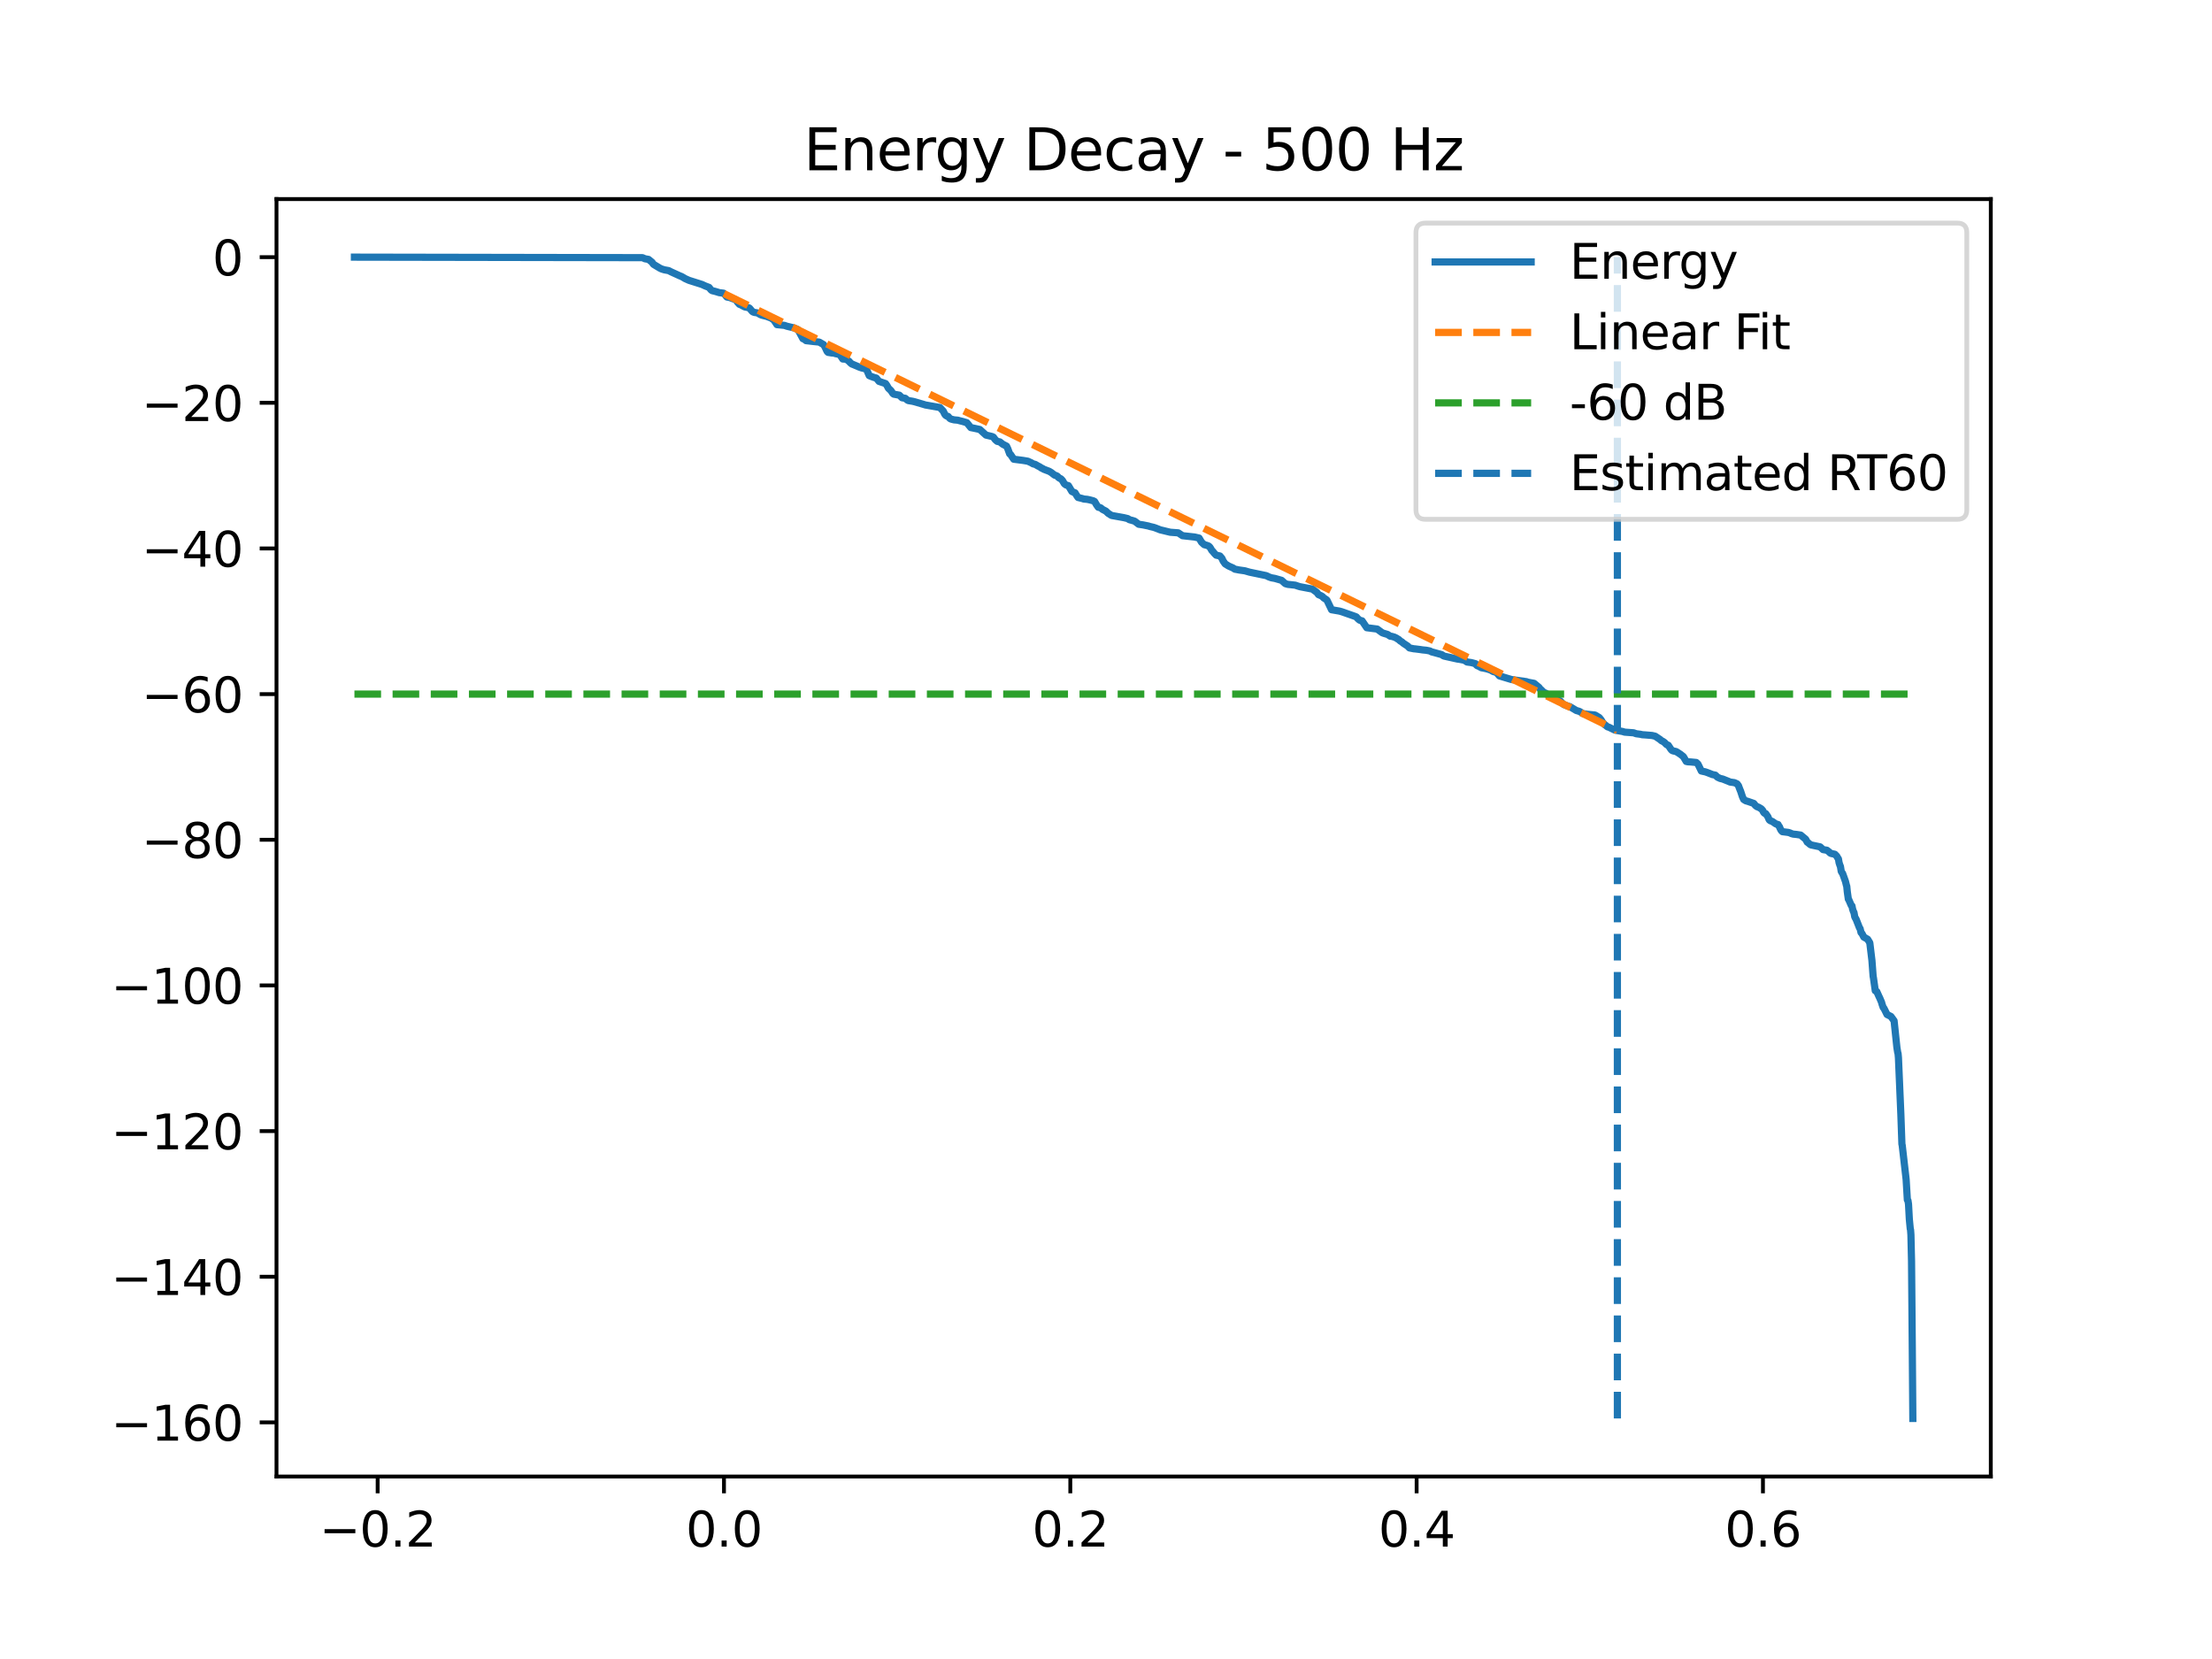 <?xml version="1.0" encoding="utf-8" standalone="no"?>
<!DOCTYPE svg PUBLIC "-//W3C//DTD SVG 1.1//EN"
  "http://www.w3.org/Graphics/SVG/1.1/DTD/svg11.dtd">
<svg xmlns:xlink="http://www.w3.org/1999/xlink" width="460.8pt" height="345.6pt" viewBox="0 0 460.8 345.6" xmlns="http://www.w3.org/2000/svg" version="1.1">
 <defs>
  <style type="text/css">*{stroke-linejoin: round; stroke-linecap: butt}</style>
 </defs>
 <g id="figure_1">
  <g id="patch_1">
   <path d="M 0 345.6 
L 460.8 345.6 
L 460.8 0 
L 0 0 
z
" style="fill: #ffffff"/>
  </g>
  <g id="axes_1">
   <g id="patch_2">
    <path d="M 57.6 307.584 
L 414.72 307.584 
L 414.72 41.472 
L 57.6 41.472 
z
" style="fill: #ffffff"/>
   </g>
   <g id="matplotlib.axis_1">
    <g id="xtick_1">
     <g id="line2d_1">
      <defs>
       <path id="mb2b4c641c8" d="M 0 0 
L 0 3.5 
" style="stroke: #000000; stroke-width: 0.8"/>
      </defs>
      <g>
       <use xlink:href="#mb2b4c641c8" x="78.672" y="307.584" style="stroke: #000000; stroke-width: 0.8"/>
      </g>
     </g>
     <g id="text_1">
      <!-- −0.2 -->
      <g transform="translate(66.531 322.182) scale(0.1 -0.1)">
       <defs>
        <path id="DejaVuSans-2212" d="M 678 2272 
L 4684 2272 
L 4684 1741 
L 678 1741 
L 678 2272 
z
" transform="scale(0.016)"/>
        <path id="DejaVuSans-30" d="M 2034 4250 
Q 1547 4250 1301 3770 
Q 1056 3291 1056 2328 
Q 1056 1369 1301 889 
Q 1547 409 2034 409 
Q 2525 409 2770 889 
Q 3016 1369 3016 2328 
Q 3016 3291 2770 3770 
Q 2525 4250 2034 4250 
z
M 2034 4750 
Q 2819 4750 3233 4129 
Q 3647 3509 3647 2328 
Q 3647 1150 3233 529 
Q 2819 -91 2034 -91 
Q 1250 -91 836 529 
Q 422 1150 422 2328 
Q 422 3509 836 4129 
Q 1250 4750 2034 4750 
z
" transform="scale(0.016)"/>
        <path id="DejaVuSans-2e" d="M 684 794 
L 1344 794 
L 1344 0 
L 684 0 
L 684 794 
z
" transform="scale(0.016)"/>
        <path id="DejaVuSans-32" d="M 1228 531 
L 3431 531 
L 3431 0 
L 469 0 
L 469 531 
Q 828 903 1448 1529 
Q 2069 2156 2228 2338 
Q 2531 2678 2651 2914 
Q 2772 3150 2772 3378 
Q 2772 3750 2511 3984 
Q 2250 4219 1831 4219 
Q 1534 4219 1204 4116 
Q 875 4013 500 3803 
L 500 4441 
Q 881 4594 1212 4672 
Q 1544 4750 1819 4750 
Q 2544 4750 2975 4387 
Q 3406 4025 3406 3419 
Q 3406 3131 3298 2873 
Q 3191 2616 2906 2266 
Q 2828 2175 2409 1742 
Q 1991 1309 1228 531 
z
" transform="scale(0.016)"/>
       </defs>
       <use xlink:href="#DejaVuSans-2212"/>
       <use xlink:href="#DejaVuSans-30" transform="translate(83.789 0)"/>
       <use xlink:href="#DejaVuSans-2e" transform="translate(147.412 0)"/>
       <use xlink:href="#DejaVuSans-32" transform="translate(179.199 0)"/>
      </g>
     </g>
    </g>
    <g id="xtick_2">
     <g id="line2d_2">
      <g>
       <use xlink:href="#mb2b4c641c8" x="150.818" y="307.584" style="stroke: #000000; stroke-width: 0.8"/>
      </g>
     </g>
     <g id="text_2">
      <!-- 0.0 -->
      <g transform="translate(142.866 322.182) scale(0.1 -0.1)">
       <use xlink:href="#DejaVuSans-30"/>
       <use xlink:href="#DejaVuSans-2e" transform="translate(63.623 0)"/>
       <use xlink:href="#DejaVuSans-30" transform="translate(95.41 0)"/>
      </g>
     </g>
    </g>
    <g id="xtick_3">
     <g id="line2d_3">
      <g>
       <use xlink:href="#mb2b4c641c8" x="222.963" y="307.584" style="stroke: #000000; stroke-width: 0.8"/>
      </g>
     </g>
     <g id="text_3">
      <!-- 0.2 -->
      <g transform="translate(215.012 322.182) scale(0.1 -0.1)">
       <use xlink:href="#DejaVuSans-30"/>
       <use xlink:href="#DejaVuSans-2e" transform="translate(63.623 0)"/>
       <use xlink:href="#DejaVuSans-32" transform="translate(95.41 0)"/>
      </g>
     </g>
    </g>
    <g id="xtick_4">
     <g id="line2d_4">
      <g>
       <use xlink:href="#mb2b4c641c8" x="295.109" y="307.584" style="stroke: #000000; stroke-width: 0.8"/>
      </g>
     </g>
     <g id="text_4">
      <!-- 0.4 -->
      <g transform="translate(287.157 322.182) scale(0.1 -0.1)">
       <defs>
        <path id="DejaVuSans-34" d="M 2419 4116 
L 825 1625 
L 2419 1625 
L 2419 4116 
z
M 2253 4666 
L 3047 4666 
L 3047 1625 
L 3713 1625 
L 3713 1100 
L 3047 1100 
L 3047 0 
L 2419 0 
L 2419 1100 
L 313 1100 
L 313 1709 
L 2253 4666 
z
" transform="scale(0.016)"/>
       </defs>
       <use xlink:href="#DejaVuSans-30"/>
       <use xlink:href="#DejaVuSans-2e" transform="translate(63.623 0)"/>
       <use xlink:href="#DejaVuSans-34" transform="translate(95.41 0)"/>
      </g>
     </g>
    </g>
    <g id="xtick_5">
     <g id="line2d_5">
      <g>
       <use xlink:href="#mb2b4c641c8" x="367.254" y="307.584" style="stroke: #000000; stroke-width: 0.8"/>
      </g>
     </g>
     <g id="text_5">
      <!-- 0.6 -->
      <g transform="translate(359.303 322.182) scale(0.1 -0.1)">
       <defs>
        <path id="DejaVuSans-36" d="M 2113 2584 
Q 1688 2584 1439 2293 
Q 1191 2003 1191 1497 
Q 1191 994 1439 701 
Q 1688 409 2113 409 
Q 2538 409 2786 701 
Q 3034 994 3034 1497 
Q 3034 2003 2786 2293 
Q 2538 2584 2113 2584 
z
M 3366 4563 
L 3366 3988 
Q 3128 4100 2886 4159 
Q 2644 4219 2406 4219 
Q 1781 4219 1451 3797 
Q 1122 3375 1075 2522 
Q 1259 2794 1537 2939 
Q 1816 3084 2150 3084 
Q 2853 3084 3261 2657 
Q 3669 2231 3669 1497 
Q 3669 778 3244 343 
Q 2819 -91 2113 -91 
Q 1303 -91 875 529 
Q 447 1150 447 2328 
Q 447 3434 972 4092 
Q 1497 4750 2381 4750 
Q 2619 4750 2861 4703 
Q 3103 4656 3366 4563 
z
" transform="scale(0.016)"/>
       </defs>
       <use xlink:href="#DejaVuSans-30"/>
       <use xlink:href="#DejaVuSans-2e" transform="translate(63.623 0)"/>
       <use xlink:href="#DejaVuSans-36" transform="translate(95.41 0)"/>
      </g>
     </g>
    </g>
   </g>
   <g id="matplotlib.axis_2">
    <g id="ytick_1">
     <g id="line2d_6">
      <defs>
       <path id="m38c38ece91" d="M 0 0 
L -3.5 0 
" style="stroke: #000000; stroke-width: 0.8"/>
      </defs>
      <g>
       <use xlink:href="#m38c38ece91" x="57.6" y="296.31" style="stroke: #000000; stroke-width: 0.8"/>
      </g>
     </g>
     <g id="text_6">
      <!-- −160 -->
      <g transform="translate(23.133 300.109) scale(0.1 -0.1)">
       <defs>
        <path id="DejaVuSans-31" d="M 794 531 
L 1825 531 
L 1825 4091 
L 703 3866 
L 703 4441 
L 1819 4666 
L 2450 4666 
L 2450 531 
L 3481 531 
L 3481 0 
L 794 0 
L 794 531 
z
" transform="scale(0.016)"/>
       </defs>
       <use xlink:href="#DejaVuSans-2212"/>
       <use xlink:href="#DejaVuSans-31" transform="translate(83.789 0)"/>
       <use xlink:href="#DejaVuSans-36" transform="translate(147.412 0)"/>
       <use xlink:href="#DejaVuSans-30" transform="translate(211.035 0)"/>
      </g>
     </g>
    </g>
    <g id="ytick_2">
     <g id="line2d_7">
      <g>
       <use xlink:href="#m38c38ece91" x="57.6" y="265.967" style="stroke: #000000; stroke-width: 0.8"/>
      </g>
     </g>
     <g id="text_7">
      <!-- −140 -->
      <g transform="translate(23.133 269.766) scale(0.1 -0.1)">
       <use xlink:href="#DejaVuSans-2212"/>
       <use xlink:href="#DejaVuSans-31" transform="translate(83.789 0)"/>
       <use xlink:href="#DejaVuSans-34" transform="translate(147.412 0)"/>
       <use xlink:href="#DejaVuSans-30" transform="translate(211.035 0)"/>
      </g>
     </g>
    </g>
    <g id="ytick_3">
     <g id="line2d_8">
      <g>
       <use xlink:href="#m38c38ece91" x="57.6" y="235.624" style="stroke: #000000; stroke-width: 0.8"/>
      </g>
     </g>
     <g id="text_8">
      <!-- −120 -->
      <g transform="translate(23.133 239.423) scale(0.1 -0.1)">
       <use xlink:href="#DejaVuSans-2212"/>
       <use xlink:href="#DejaVuSans-31" transform="translate(83.789 0)"/>
       <use xlink:href="#DejaVuSans-32" transform="translate(147.412 0)"/>
       <use xlink:href="#DejaVuSans-30" transform="translate(211.035 0)"/>
      </g>
     </g>
    </g>
    <g id="ytick_4">
     <g id="line2d_9">
      <g>
       <use xlink:href="#m38c38ece91" x="57.6" y="205.281" style="stroke: #000000; stroke-width: 0.8"/>
      </g>
     </g>
     <g id="text_9">
      <!-- −100 -->
      <g transform="translate(23.133 209.081) scale(0.1 -0.1)">
       <use xlink:href="#DejaVuSans-2212"/>
       <use xlink:href="#DejaVuSans-31" transform="translate(83.789 0)"/>
       <use xlink:href="#DejaVuSans-30" transform="translate(147.412 0)"/>
       <use xlink:href="#DejaVuSans-30" transform="translate(211.035 0)"/>
      </g>
     </g>
    </g>
    <g id="ytick_5">
     <g id="line2d_10">
      <g>
       <use xlink:href="#m38c38ece91" x="57.6" y="174.939" style="stroke: #000000; stroke-width: 0.8"/>
      </g>
     </g>
     <g id="text_10">
      <!-- −80 -->
      <g transform="translate(29.495 178.738) scale(0.1 -0.1)">
       <defs>
        <path id="DejaVuSans-38" d="M 2034 2216 
Q 1584 2216 1326 1975 
Q 1069 1734 1069 1313 
Q 1069 891 1326 650 
Q 1584 409 2034 409 
Q 2484 409 2743 651 
Q 3003 894 3003 1313 
Q 3003 1734 2745 1975 
Q 2488 2216 2034 2216 
z
M 1403 2484 
Q 997 2584 770 2862 
Q 544 3141 544 3541 
Q 544 4100 942 4425 
Q 1341 4750 2034 4750 
Q 2731 4750 3128 4425 
Q 3525 4100 3525 3541 
Q 3525 3141 3298 2862 
Q 3072 2584 2669 2484 
Q 3125 2378 3379 2068 
Q 3634 1759 3634 1313 
Q 3634 634 3220 271 
Q 2806 -91 2034 -91 
Q 1263 -91 848 271 
Q 434 634 434 1313 
Q 434 1759 690 2068 
Q 947 2378 1403 2484 
z
M 1172 3481 
Q 1172 3119 1398 2916 
Q 1625 2713 2034 2713 
Q 2441 2713 2670 2916 
Q 2900 3119 2900 3481 
Q 2900 3844 2670 4047 
Q 2441 4250 2034 4250 
Q 1625 4250 1398 4047 
Q 1172 3844 1172 3481 
z
" transform="scale(0.016)"/>
       </defs>
       <use xlink:href="#DejaVuSans-2212"/>
       <use xlink:href="#DejaVuSans-38" transform="translate(83.789 0)"/>
       <use xlink:href="#DejaVuSans-30" transform="translate(147.412 0)"/>
      </g>
     </g>
    </g>
    <g id="ytick_6">
     <g id="line2d_11">
      <g>
       <use xlink:href="#m38c38ece91" x="57.6" y="144.596" style="stroke: #000000; stroke-width: 0.8"/>
      </g>
     </g>
     <g id="text_11">
      <!-- −60 -->
      <g transform="translate(29.495 148.395) scale(0.1 -0.1)">
       <use xlink:href="#DejaVuSans-2212"/>
       <use xlink:href="#DejaVuSans-36" transform="translate(83.789 0)"/>
       <use xlink:href="#DejaVuSans-30" transform="translate(147.412 0)"/>
      </g>
     </g>
    </g>
    <g id="ytick_7">
     <g id="line2d_12">
      <g>
       <use xlink:href="#m38c38ece91" x="57.6" y="114.253" style="stroke: #000000; stroke-width: 0.8"/>
      </g>
     </g>
     <g id="text_12">
      <!-- −40 -->
      <g transform="translate(29.495 118.053) scale(0.1 -0.1)">
       <use xlink:href="#DejaVuSans-2212"/>
       <use xlink:href="#DejaVuSans-34" transform="translate(83.789 0)"/>
       <use xlink:href="#DejaVuSans-30" transform="translate(147.412 0)"/>
      </g>
     </g>
    </g>
    <g id="ytick_8">
     <g id="line2d_13">
      <g>
       <use xlink:href="#m38c38ece91" x="57.6" y="83.911" style="stroke: #000000; stroke-width: 0.8"/>
      </g>
     </g>
     <g id="text_13">
      <!-- −20 -->
      <g transform="translate(29.495 87.71) scale(0.1 -0.1)">
       <use xlink:href="#DejaVuSans-2212"/>
       <use xlink:href="#DejaVuSans-32" transform="translate(83.789 0)"/>
       <use xlink:href="#DejaVuSans-30" transform="translate(147.412 0)"/>
      </g>
     </g>
    </g>
    <g id="ytick_9">
     <g id="line2d_14">
      <g>
       <use xlink:href="#m38c38ece91" x="57.6" y="53.568" style="stroke: #000000; stroke-width: 0.8"/>
      </g>
     </g>
     <g id="text_14">
      <!-- 0 -->
      <g transform="translate(44.237 57.367) scale(0.1 -0.1)">
       <use xlink:href="#DejaVuSans-30"/>
      </g>
     </g>
    </g>
   </g>
   <g id="line2d_15">
    <path d="M 73.833 53.568 
L 133.841 53.676 
L 134.352 53.905 
L 135.096 54.037 
L 135.833 54.632 
L 136.118 55.048 
L 137.426 55.838 
L 137.704 55.978 
L 137.952 56.073 
L 138.425 56.215 
L 139.297 56.372 
L 139.748 56.609 
L 140.267 56.846 
L 141.657 57.48 
L 141.958 57.594 
L 142.461 57.877 
L 142.672 58.015 
L 143.528 58.401 
L 146.241 59.259 
L 146.94 59.58 
L 147.707 59.873 
L 147.985 60.222 
L 148.12 60.381 
L 148.345 60.551 
L 148.917 60.683 
L 149.495 60.856 
L 149.818 60.962 
L 150.728 61.076 
L 150.886 61.274 
L 151.088 61.395 
L 151.209 61.624 
L 151.419 61.87 
L 152.005 61.981 
L 153.32 62.469 
L 153.629 62.941 
L 154.034 63.392 
L 154.275 63.475 
L 154.951 63.839 
L 155.162 63.938 
L 155.966 64.104 
L 156.146 64.208 
L 156.717 64.879 
L 156.89 64.991 
L 157.131 65.077 
L 157.807 65.188 
L 158.326 65.498 
L 158.566 65.605 
L 158.859 65.695 
L 159.708 65.907 
L 160.287 66.129 
L 160.61 66.238 
L 161.226 66.672 
L 161.858 67.626 
L 163.406 67.781 
L 163.939 67.963 
L 164.961 68.206 
L 165.442 68.33 
L 166.104 68.598 
L 166.254 68.7 
L 167.261 70.559 
L 167.487 70.622 
L 167.644 70.744 
L 167.915 70.963 
L 169.568 71.152 
L 170.665 71.264 
L 171.575 71.795 
L 171.808 72.184 
L 171.898 72.345 
L 172.191 72.977 
L 172.319 73.233 
L 172.507 73.407 
L 173.273 73.528 
L 173.724 73.558 
L 174.077 73.676 
L 174.566 73.767 
L 174.987 73.933 
L 175.558 74.784 
L 176.197 74.83 
L 176.452 74.939 
L 176.753 75.197 
L 176.941 75.314 
L 177.068 75.516 
L 177.256 75.658 
L 177.422 75.813 
L 177.745 75.938 
L 178.609 76.301 
L 178.902 76.436 
L 179.503 76.65 
L 179.887 76.736 
L 180.368 76.864 
L 180.54 77.008 
L 181.074 78.25 
L 181.623 78.473 
L 182.096 78.639 
L 182.547 78.758 
L 183.118 79.452 
L 184.478 79.904 
L 184.704 80.218 
L 184.794 80.358 
L 185.087 80.898 
L 185.237 81.02 
L 185.606 81.378 
L 185.711 81.532 
L 185.989 81.957 
L 186.192 82.112 
L 186.477 82.164 
L 187.349 82.321 
L 187.913 82.86 
L 188.582 82.974 
L 188.972 83.305 
L 189.198 83.443 
L 190.122 83.595 
L 190.581 83.709 
L 192.535 84.282 
L 192.768 84.362 
L 195.796 84.89 
L 196.495 85.634 
L 196.788 86.24 
L 196.916 86.428 
L 197.134 86.621 
L 197.525 86.766 
L 197.803 87.095 
L 197.991 87.248 
L 198.254 87.335 
L 198.742 87.461 
L 199.531 87.535 
L 199.952 87.654 
L 200.553 87.801 
L 201.41 88.056 
L 201.711 88.424 
L 202.237 89.074 
L 202.507 89.127 
L 203.048 89.237 
L 203.507 89.337 
L 204.108 89.465 
L 205.393 90.633 
L 206.648 90.932 
L 206.934 91.06 
L 207.061 91.226 
L 207.339 91.596 
L 207.482 91.722 
L 207.745 91.943 
L 208.279 92.055 
L 208.903 92.543 
L 209.684 92.939 
L 209.97 93.549 
L 210.067 93.834 
L 210.33 94.545 
L 210.496 94.649 
L 211.18 95.663 
L 213.126 95.912 
L 214.118 96.079 
L 214.877 96.426 
L 215.208 96.63 
L 215.651 96.737 
L 216.252 97.084 
L 216.478 97.189 
L 216.756 97.358 
L 216.944 97.509 
L 217.184 97.584 
L 217.372 97.723 
L 217.613 97.821 
L 218.544 98.171 
L 218.74 98.285 
L 218.995 98.436 
L 219.687 98.975 
L 220.07 99.096 
L 220.333 99.26 
L 220.483 99.448 
L 220.716 99.616 
L 220.994 99.738 
L 221.333 100.102 
L 221.445 100.293 
L 221.716 100.753 
L 221.859 100.875 
L 222.107 101.048 
L 222.573 101.173 
L 223.287 102.376 
L 223.482 102.472 
L 223.963 102.668 
L 224.061 102.866 
L 224.264 103.157 
L 224.361 103.333 
L 224.579 103.634 
L 225.504 103.863 
L 225.759 103.956 
L 226.496 104.023 
L 227.052 104.142 
L 227.758 104.332 
L 228.029 104.474 
L 228.141 104.666 
L 228.427 105.157 
L 228.532 105.302 
L 228.788 105.665 
L 229.284 105.788 
L 229.689 106.122 
L 230.381 106.481 
L 230.854 106.935 
L 231.553 107.376 
L 234.123 107.838 
L 234.958 108.04 
L 235.228 108.241 
L 236.363 108.569 
L 237.212 109.21 
L 238.136 109.35 
L 238.52 109.429 
L 239.256 109.58 
L 239.504 109.665 
L 240.316 109.854 
L 240.654 109.967 
L 241.368 110.243 
L 241.706 110.379 
L 241.992 110.443 
L 243.788 110.878 
L 245.449 111 
L 246.343 111.595 
L 248.853 111.871 
L 249.792 112.086 
L 250.304 112.959 
L 250.476 113.105 
L 250.612 113.242 
L 250.875 113.469 
L 251.326 113.581 
L 251.799 113.754 
L 252.047 114.002 
L 252.152 114.16 
L 252.46 114.69 
L 252.603 114.811 
L 252.964 115.252 
L 253.099 115.4 
L 253.355 115.649 
L 254.129 115.82 
L 254.55 116.31 
L 254.813 116.888 
L 254.918 117.026 
L 255.226 117.469 
L 255.414 117.58 
L 255.684 117.749 
L 255.865 117.865 
L 256.105 117.986 
L 256.842 118.308 
L 257.263 118.581 
L 257.571 118.626 
L 258.127 118.739 
L 259.329 118.91 
L 260.299 119.19 
L 263.741 119.908 
L 264.026 120.023 
L 264.244 120.147 
L 264.515 120.248 
L 264.875 120.369 
L 265.589 120.496 
L 265.973 120.608 
L 266.98 120.897 
L 267.731 121.569 
L 268.054 121.676 
L 268.362 121.748 
L 268.798 121.787 
L 269.82 121.902 
L 270.354 122.085 
L 270.782 122.216 
L 271.211 122.301 
L 273.42 122.722 
L 273.683 122.94 
L 273.856 123.063 
L 274.194 123.312 
L 274.337 123.423 
L 274.675 123.874 
L 275.201 124.097 
L 275.502 124.286 
L 275.735 124.539 
L 275.908 124.655 
L 276.291 124.906 
L 276.426 125.018 
L 277.388 127.019 
L 279.019 127.298 
L 279.485 127.427 
L 282.311 128.416 
L 282.566 128.529 
L 282.701 128.702 
L 282.934 128.937 
L 283.07 129.06 
L 283.303 129.228 
L 283.746 129.331 
L 284.723 130.766 
L 286.887 131.042 
L 287.909 131.791 
L 288.172 131.898 
L 288.428 131.978 
L 289.067 132.17 
L 289.608 132.531 
L 289.923 132.564 
L 290.472 132.724 
L 290.938 132.945 
L 291.156 133.11 
L 291.396 133.223 
L 291.539 133.383 
L 291.787 133.589 
L 291.998 133.692 
L 292.336 133.993 
L 293.275 134.609 
L 293.395 134.757 
L 293.621 134.975 
L 294.523 135.153 
L 294.928 135.191 
L 295.845 135.309 
L 296.326 135.383 
L 297.13 135.463 
L 297.859 135.605 
L 298.25 135.808 
L 298.498 135.863 
L 300.257 136.349 
L 300.467 136.437 
L 300.64 136.591 
L 300.865 136.682 
L 303.608 137.292 
L 303.984 137.338 
L 305.044 137.54 
L 305.608 137.907 
L 306.449 138.019 
L 306.787 138.104 
L 307.404 138.274 
L 307.546 138.529 
L 307.734 138.672 
L 308.035 138.794 
L 308.606 139.108 
L 308.929 139.158 
L 309.583 139.295 
L 309.846 139.36 
L 310.515 139.578 
L 311.033 139.877 
L 311.755 140.092 
L 312.356 140.802 
L 314.874 141.559 
L 317.985 142.002 
L 318.278 142.11 
L 319.578 142.356 
L 320.585 143.185 
L 320.886 143.574 
L 321.044 143.685 
L 321.382 144.035 
L 321.555 144.183 
L 321.81 144.325 
L 322.081 144.436 
L 322.787 145.122 
L 323.193 145.365 
L 324.035 145.702 
L 324.328 145.835 
L 325.004 146.012 
L 325.613 146.651 
L 325.808 146.783 
L 326.116 146.898 
L 326.409 147.014 
L 326.68 147.101 
L 327.063 147.221 
L 328.356 148 
L 328.957 148.182 
L 329.205 148.3 
L 329.709 148.627 
L 329.957 148.689 
L 330.648 148.796 
L 332.256 148.948 
L 333.143 149.474 
L 333.429 149.824 
L 333.541 149.964 
L 333.88 150.525 
L 334.022 150.67 
L 334.345 151.009 
L 334.533 151.119 
L 334.834 151.394 
L 335.187 151.504 
L 336.412 152.098 
L 338.028 152.384 
L 338.441 152.517 
L 338.809 152.546 
L 340.305 152.656 
L 340.854 152.85 
L 341.718 152.961 
L 342.124 153.057 
L 342.672 153.09 
L 344.16 153.215 
L 344.807 153.366 
L 345.836 154.055 
L 346.114 154.309 
L 346.37 154.418 
L 346.783 154.699 
L 346.933 154.872 
L 347.204 155.135 
L 347.527 155.246 
L 348.053 156.044 
L 348.233 156.259 
L 348.399 156.376 
L 348.617 156.44 
L 349.173 156.564 
L 349.601 156.827 
L 349.834 156.985 
L 350.052 157.123 
L 350.21 157.248 
L 350.526 157.499 
L 350.668 157.602 
L 351.277 158.621 
L 351.63 158.697 
L 352.179 158.725 
L 353.359 158.838 
L 353.72 159.18 
L 354.418 160.611 
L 354.914 160.725 
L 355.208 160.78 
L 355.636 160.928 
L 356.748 161.361 
L 357.327 161.471 
L 357.8 161.915 
L 358.048 162.026 
L 358.341 162.162 
L 358.875 162.288 
L 360.198 162.815 
L 360.4 162.913 
L 361.31 163.039 
L 361.873 163.295 
L 362.167 163.694 
L 362.264 163.976 
L 362.512 164.616 
L 362.587 164.777 
L 362.986 165.984 
L 363.241 166.538 
L 363.407 166.647 
L 363.685 166.82 
L 364.12 166.942 
L 365.345 167.368 
L 365.616 167.71 
L 365.759 167.856 
L 366.007 168.041 
L 366.36 168.168 
L 366.826 168.443 
L 366.961 168.549 
L 367.232 168.864 
L 367.36 169.167 
L 367.555 169.395 
L 367.84 169.5 
L 368.291 170.151 
L 368.539 170.746 
L 368.667 170.887 
L 368.863 170.997 
L 369.201 171.123 
L 369.96 171.645 
L 370.403 171.762 
L 370.508 171.992 
L 370.704 172.244 
L 370.794 172.495 
L 371.004 172.912 
L 371.11 173.057 
L 371.312 173.253 
L 372.552 173.411 
L 372.951 173.538 
L 373.161 173.647 
L 373.567 173.763 
L 374.243 173.832 
L 375.108 173.961 
L 376.16 174.832 
L 376.475 175.429 
L 376.648 175.543 
L 377.009 175.854 
L 377.212 175.998 
L 377.46 176.052 
L 379.166 176.414 
L 379.775 176.987 
L 380.579 177.12 
L 381.097 177.52 
L 381.232 177.675 
L 381.435 177.785 
L 382.24 177.959 
L 382.63 178.355 
L 382.878 178.797 
L 382.976 178.92 
L 383.119 179.741 
L 383.314 180.326 
L 383.389 180.448 
L 383.562 181.523 
L 383.728 181.805 
L 383.84 181.931 
L 384.441 183.607 
L 384.652 184.462 
L 384.712 184.605 
L 384.825 185.762 
L 385.043 187.303 
L 385.125 187.401 
L 385.651 188.609 
L 385.794 188.71 
L 385.929 189.38 
L 386.132 189.973 
L 386.215 190.079 
L 386.373 190.964 
L 386.546 191.319 
L 386.636 191.433 
L 387.387 193.347 
L 387.493 193.454 
L 387.688 194.271 
L 387.853 194.435 
L 387.951 194.598 
L 388.267 195.211 
L 388.477 195.323 
L 388.845 195.54 
L 389.063 195.661 
L 389.514 196.406 
L 389.958 200.074 
L 390.206 203.368 
L 390.273 203.72 
L 390.656 206.393 
L 390.965 206.56 
L 391.453 207.642 
L 391.588 207.913 
L 391.964 208.803 
L 392.077 209.222 
L 392.31 209.893 
L 392.438 209.999 
L 393.106 211.341 
L 393.347 211.457 
L 393.926 211.753 
L 394.572 212.651 
L 395.158 218.2 
L 395.338 219.317 
L 395.399 219.433 
L 395.481 220.361 
L 395.985 232.155 
L 396.203 238.33 
L 396.263 238.579 
L 397.082 245.694 
L 397.337 249.967 
L 397.465 250.09 
L 397.578 250.846 
L 397.751 253.994 
L 397.946 256.022 
L 397.999 256.131 
L 398.081 257.231 
L 398.209 262.707 
L 398.36 280.256 
L 398.48 295.488 
L 398.48 295.488 
" clip-path="url(#p69f5894a72)" style="fill: none; stroke: #1f77b4; stroke-width: 1.5; stroke-linecap: square"/>
   </g>
   <g id="line2d_16">
    <path d="M 150.818 61.163 
L 336.931 152.182 
" clip-path="url(#p69f5894a72)" style="fill: none; stroke-dasharray: 5.55,2.4; stroke-dashoffset: 0; stroke: #ff7f0e; stroke-width: 1.5"/>
   </g>
   <g id="line2d_17">
    <path d="M 73.833 144.596 
L 398.487 144.596 
L 398.487 144.596 
" clip-path="url(#p69f5894a72)" style="fill: none; stroke-dasharray: 5.55,2.4; stroke-dashoffset: 0; stroke: #2ca02c; stroke-width: 1.5"/>
   </g>
   <g id="LineCollection_1">
    <path d="M 336.931 295.488 
L 336.931 53.568 
" clip-path="url(#p69f5894a72)" style="fill: none; stroke-dasharray: 5.55,2.4; stroke-dashoffset: 0; stroke: #1f77b4; stroke-width: 1.5"/>
   </g>
   <g id="patch_3">
    <path d="M 57.6 307.584 
L 57.6 41.472 
" style="fill: none; stroke: #000000; stroke-width: 0.8; stroke-linejoin: miter; stroke-linecap: square"/>
   </g>
   <g id="patch_4">
    <path d="M 414.72 307.584 
L 414.72 41.472 
" style="fill: none; stroke: #000000; stroke-width: 0.8; stroke-linejoin: miter; stroke-linecap: square"/>
   </g>
   <g id="patch_5">
    <path d="M 57.6 307.584 
L 414.72 307.584 
" style="fill: none; stroke: #000000; stroke-width: 0.8; stroke-linejoin: miter; stroke-linecap: square"/>
   </g>
   <g id="patch_6">
    <path d="M 57.6 41.472 
L 414.72 41.472 
" style="fill: none; stroke: #000000; stroke-width: 0.8; stroke-linejoin: miter; stroke-linecap: square"/>
   </g>
   <g id="text_15">
    <!-- Energy Decay - 500 Hz -->
    <g transform="translate(167.407 35.472) scale(0.12 -0.12)">
     <defs>
      <path id="DejaVuSans-45" d="M 628 4666 
L 3578 4666 
L 3578 4134 
L 1259 4134 
L 1259 2753 
L 3481 2753 
L 3481 2222 
L 1259 2222 
L 1259 531 
L 3634 531 
L 3634 0 
L 628 0 
L 628 4666 
z
" transform="scale(0.016)"/>
      <path id="DejaVuSans-6e" d="M 3513 2113 
L 3513 0 
L 2938 0 
L 2938 2094 
Q 2938 2591 2744 2837 
Q 2550 3084 2163 3084 
Q 1697 3084 1428 2787 
Q 1159 2491 1159 1978 
L 1159 0 
L 581 0 
L 581 3500 
L 1159 3500 
L 1159 2956 
Q 1366 3272 1645 3428 
Q 1925 3584 2291 3584 
Q 2894 3584 3203 3211 
Q 3513 2838 3513 2113 
z
" transform="scale(0.016)"/>
      <path id="DejaVuSans-65" d="M 3597 1894 
L 3597 1613 
L 953 1613 
Q 991 1019 1311 708 
Q 1631 397 2203 397 
Q 2534 397 2845 478 
Q 3156 559 3463 722 
L 3463 178 
Q 3153 47 2828 -22 
Q 2503 -91 2169 -91 
Q 1331 -91 842 396 
Q 353 884 353 1716 
Q 353 2575 817 3079 
Q 1281 3584 2069 3584 
Q 2775 3584 3186 3129 
Q 3597 2675 3597 1894 
z
M 3022 2063 
Q 3016 2534 2758 2815 
Q 2500 3097 2075 3097 
Q 1594 3097 1305 2825 
Q 1016 2553 972 2059 
L 3022 2063 
z
" transform="scale(0.016)"/>
      <path id="DejaVuSans-72" d="M 2631 2963 
Q 2534 3019 2420 3045 
Q 2306 3072 2169 3072 
Q 1681 3072 1420 2755 
Q 1159 2438 1159 1844 
L 1159 0 
L 581 0 
L 581 3500 
L 1159 3500 
L 1159 2956 
Q 1341 3275 1631 3429 
Q 1922 3584 2338 3584 
Q 2397 3584 2469 3576 
Q 2541 3569 2628 3553 
L 2631 2963 
z
" transform="scale(0.016)"/>
      <path id="DejaVuSans-67" d="M 2906 1791 
Q 2906 2416 2648 2759 
Q 2391 3103 1925 3103 
Q 1463 3103 1205 2759 
Q 947 2416 947 1791 
Q 947 1169 1205 825 
Q 1463 481 1925 481 
Q 2391 481 2648 825 
Q 2906 1169 2906 1791 
z
M 3481 434 
Q 3481 -459 3084 -895 
Q 2688 -1331 1869 -1331 
Q 1566 -1331 1297 -1286 
Q 1028 -1241 775 -1147 
L 775 -588 
Q 1028 -725 1275 -790 
Q 1522 -856 1778 -856 
Q 2344 -856 2625 -561 
Q 2906 -266 2906 331 
L 2906 616 
Q 2728 306 2450 153 
Q 2172 0 1784 0 
Q 1141 0 747 490 
Q 353 981 353 1791 
Q 353 2603 747 3093 
Q 1141 3584 1784 3584 
Q 2172 3584 2450 3431 
Q 2728 3278 2906 2969 
L 2906 3500 
L 3481 3500 
L 3481 434 
z
" transform="scale(0.016)"/>
      <path id="DejaVuSans-79" d="M 2059 -325 
Q 1816 -950 1584 -1140 
Q 1353 -1331 966 -1331 
L 506 -1331 
L 506 -850 
L 844 -850 
Q 1081 -850 1212 -737 
Q 1344 -625 1503 -206 
L 1606 56 
L 191 3500 
L 800 3500 
L 1894 763 
L 2988 3500 
L 3597 3500 
L 2059 -325 
z
" transform="scale(0.016)"/>
      <path id="DejaVuSans-20" transform="scale(0.016)"/>
      <path id="DejaVuSans-44" d="M 1259 4147 
L 1259 519 
L 2022 519 
Q 2988 519 3436 956 
Q 3884 1394 3884 2338 
Q 3884 3275 3436 3711 
Q 2988 4147 2022 4147 
L 1259 4147 
z
M 628 4666 
L 1925 4666 
Q 3281 4666 3915 4102 
Q 4550 3538 4550 2338 
Q 4550 1131 3912 565 
Q 3275 0 1925 0 
L 628 0 
L 628 4666 
z
" transform="scale(0.016)"/>
      <path id="DejaVuSans-63" d="M 3122 3366 
L 3122 2828 
Q 2878 2963 2633 3030 
Q 2388 3097 2138 3097 
Q 1578 3097 1268 2742 
Q 959 2388 959 1747 
Q 959 1106 1268 751 
Q 1578 397 2138 397 
Q 2388 397 2633 464 
Q 2878 531 3122 666 
L 3122 134 
Q 2881 22 2623 -34 
Q 2366 -91 2075 -91 
Q 1284 -91 818 406 
Q 353 903 353 1747 
Q 353 2603 823 3093 
Q 1294 3584 2113 3584 
Q 2378 3584 2631 3529 
Q 2884 3475 3122 3366 
z
" transform="scale(0.016)"/>
      <path id="DejaVuSans-61" d="M 2194 1759 
Q 1497 1759 1228 1600 
Q 959 1441 959 1056 
Q 959 750 1161 570 
Q 1363 391 1709 391 
Q 2188 391 2477 730 
Q 2766 1069 2766 1631 
L 2766 1759 
L 2194 1759 
z
M 3341 1997 
L 3341 0 
L 2766 0 
L 2766 531 
Q 2569 213 2275 61 
Q 1981 -91 1556 -91 
Q 1019 -91 701 211 
Q 384 513 384 1019 
Q 384 1609 779 1909 
Q 1175 2209 1959 2209 
L 2766 2209 
L 2766 2266 
Q 2766 2663 2505 2880 
Q 2244 3097 1772 3097 
Q 1472 3097 1187 3025 
Q 903 2953 641 2809 
L 641 3341 
Q 956 3463 1253 3523 
Q 1550 3584 1831 3584 
Q 2591 3584 2966 3190 
Q 3341 2797 3341 1997 
z
" transform="scale(0.016)"/>
      <path id="DejaVuSans-2d" d="M 313 2009 
L 1997 2009 
L 1997 1497 
L 313 1497 
L 313 2009 
z
" transform="scale(0.016)"/>
      <path id="DejaVuSans-35" d="M 691 4666 
L 3169 4666 
L 3169 4134 
L 1269 4134 
L 1269 2991 
Q 1406 3038 1543 3061 
Q 1681 3084 1819 3084 
Q 2600 3084 3056 2656 
Q 3513 2228 3513 1497 
Q 3513 744 3044 326 
Q 2575 -91 1722 -91 
Q 1428 -91 1123 -41 
Q 819 9 494 109 
L 494 744 
Q 775 591 1075 516 
Q 1375 441 1709 441 
Q 2250 441 2565 725 
Q 2881 1009 2881 1497 
Q 2881 1984 2565 2268 
Q 2250 2553 1709 2553 
Q 1456 2553 1204 2497 
Q 953 2441 691 2322 
L 691 4666 
z
" transform="scale(0.016)"/>
      <path id="DejaVuSans-48" d="M 628 4666 
L 1259 4666 
L 1259 2753 
L 3553 2753 
L 3553 4666 
L 4184 4666 
L 4184 0 
L 3553 0 
L 3553 2222 
L 1259 2222 
L 1259 0 
L 628 0 
L 628 4666 
z
" transform="scale(0.016)"/>
      <path id="DejaVuSans-7a" d="M 353 3500 
L 3084 3500 
L 3084 2975 
L 922 459 
L 3084 459 
L 3084 0 
L 275 0 
L 275 525 
L 2438 3041 
L 353 3041 
L 353 3500 
z
" transform="scale(0.016)"/>
     </defs>
     <use xlink:href="#DejaVuSans-45"/>
     <use xlink:href="#DejaVuSans-6e" transform="translate(63.184 0)"/>
     <use xlink:href="#DejaVuSans-65" transform="translate(126.562 0)"/>
     <use xlink:href="#DejaVuSans-72" transform="translate(188.086 0)"/>
     <use xlink:href="#DejaVuSans-67" transform="translate(227.449 0)"/>
     <use xlink:href="#DejaVuSans-79" transform="translate(290.926 0)"/>
     <use xlink:href="#DejaVuSans-20" transform="translate(350.105 0)"/>
     <use xlink:href="#DejaVuSans-44" transform="translate(381.893 0)"/>
     <use xlink:href="#DejaVuSans-65" transform="translate(458.895 0)"/>
     <use xlink:href="#DejaVuSans-63" transform="translate(520.418 0)"/>
     <use xlink:href="#DejaVuSans-61" transform="translate(575.398 0)"/>
     <use xlink:href="#DejaVuSans-79" transform="translate(636.678 0)"/>
     <use xlink:href="#DejaVuSans-20" transform="translate(695.857 0)"/>
     <use xlink:href="#DejaVuSans-2d" transform="translate(727.645 0)"/>
     <use xlink:href="#DejaVuSans-20" transform="translate(763.729 0)"/>
     <use xlink:href="#DejaVuSans-35" transform="translate(795.516 0)"/>
     <use xlink:href="#DejaVuSans-30" transform="translate(859.139 0)"/>
     <use xlink:href="#DejaVuSans-30" transform="translate(922.762 0)"/>
     <use xlink:href="#DejaVuSans-20" transform="translate(986.385 0)"/>
     <use xlink:href="#DejaVuSans-48" transform="translate(1018.172 0)"/>
     <use xlink:href="#DejaVuSans-7a" transform="translate(1093.367 0)"/>
    </g>
   </g>
   <g id="legend_1">
    <g id="patch_7">
     <path d="M 296.968 108.184 
L 407.72 108.184 
Q 409.72 108.184 409.72 106.184 
L 409.72 48.472 
Q 409.72 46.472 407.72 46.472 
L 296.968 46.472 
Q 294.968 46.472 294.968 48.472 
L 294.968 106.184 
Q 294.968 108.184 296.968 108.184 
z
" style="fill: #ffffff; opacity: 0.8; stroke: #cccccc; stroke-linejoin: miter"/>
    </g>
    <g id="line2d_18">
     <path d="M 298.968 54.57 
L 308.968 54.57 
L 318.968 54.57 
" style="fill: none; stroke: #1f77b4; stroke-width: 1.5; stroke-linecap: square"/>
    </g>
    <g id="text_16">
     <!-- Energy -->
     <g transform="translate(326.968 58.07) scale(0.1 -0.1)">
      <use xlink:href="#DejaVuSans-45"/>
      <use xlink:href="#DejaVuSans-6e" transform="translate(63.184 0)"/>
      <use xlink:href="#DejaVuSans-65" transform="translate(126.562 0)"/>
      <use xlink:href="#DejaVuSans-72" transform="translate(188.086 0)"/>
      <use xlink:href="#DejaVuSans-67" transform="translate(227.449 0)"/>
      <use xlink:href="#DejaVuSans-79" transform="translate(290.926 0)"/>
     </g>
    </g>
    <g id="line2d_19">
     <path d="M 298.968 69.249 
L 308.968 69.249 
L 318.968 69.249 
" style="fill: none; stroke-dasharray: 5.55,2.4; stroke-dashoffset: 0; stroke: #ff7f0e; stroke-width: 1.5"/>
    </g>
    <g id="text_17">
     <!-- Linear Fit -->
     <g transform="translate(326.968 72.749) scale(0.1 -0.1)">
      <defs>
       <path id="DejaVuSans-4c" d="M 628 4666 
L 1259 4666 
L 1259 531 
L 3531 531 
L 3531 0 
L 628 0 
L 628 4666 
z
" transform="scale(0.016)"/>
       <path id="DejaVuSans-69" d="M 603 3500 
L 1178 3500 
L 1178 0 
L 603 0 
L 603 3500 
z
M 603 4863 
L 1178 4863 
L 1178 4134 
L 603 4134 
L 603 4863 
z
" transform="scale(0.016)"/>
       <path id="DejaVuSans-46" d="M 628 4666 
L 3309 4666 
L 3309 4134 
L 1259 4134 
L 1259 2759 
L 3109 2759 
L 3109 2228 
L 1259 2228 
L 1259 0 
L 628 0 
L 628 4666 
z
" transform="scale(0.016)"/>
       <path id="DejaVuSans-74" d="M 1172 4494 
L 1172 3500 
L 2356 3500 
L 2356 3053 
L 1172 3053 
L 1172 1153 
Q 1172 725 1289 603 
Q 1406 481 1766 481 
L 2356 481 
L 2356 0 
L 1766 0 
Q 1100 0 847 248 
Q 594 497 594 1153 
L 594 3053 
L 172 3053 
L 172 3500 
L 594 3500 
L 594 4494 
L 1172 4494 
z
" transform="scale(0.016)"/>
      </defs>
      <use xlink:href="#DejaVuSans-4c"/>
      <use xlink:href="#DejaVuSans-69" transform="translate(55.713 0)"/>
      <use xlink:href="#DejaVuSans-6e" transform="translate(83.496 0)"/>
      <use xlink:href="#DejaVuSans-65" transform="translate(146.875 0)"/>
      <use xlink:href="#DejaVuSans-61" transform="translate(208.398 0)"/>
      <use xlink:href="#DejaVuSans-72" transform="translate(269.678 0)"/>
      <use xlink:href="#DejaVuSans-20" transform="translate(310.791 0)"/>
      <use xlink:href="#DejaVuSans-46" transform="translate(342.578 0)"/>
      <use xlink:href="#DejaVuSans-69" transform="translate(392.848 0)"/>
      <use xlink:href="#DejaVuSans-74" transform="translate(420.631 0)"/>
     </g>
    </g>
    <g id="line2d_20">
     <path d="M 298.968 83.927 
L 308.968 83.927 
L 318.968 83.927 
" style="fill: none; stroke-dasharray: 5.55,2.4; stroke-dashoffset: 0; stroke: #2ca02c; stroke-width: 1.5"/>
    </g>
    <g id="text_18">
     <!-- -60 dB -->
     <g transform="translate(326.968 87.427) scale(0.1 -0.1)">
      <defs>
       <path id="DejaVuSans-64" d="M 2906 2969 
L 2906 4863 
L 3481 4863 
L 3481 0 
L 2906 0 
L 2906 525 
Q 2725 213 2448 61 
Q 2172 -91 1784 -91 
Q 1150 -91 751 415 
Q 353 922 353 1747 
Q 353 2572 751 3078 
Q 1150 3584 1784 3584 
Q 2172 3584 2448 3432 
Q 2725 3281 2906 2969 
z
M 947 1747 
Q 947 1113 1208 752 
Q 1469 391 1925 391 
Q 2381 391 2643 752 
Q 2906 1113 2906 1747 
Q 2906 2381 2643 2742 
Q 2381 3103 1925 3103 
Q 1469 3103 1208 2742 
Q 947 2381 947 1747 
z
" transform="scale(0.016)"/>
       <path id="DejaVuSans-42" d="M 1259 2228 
L 1259 519 
L 2272 519 
Q 2781 519 3026 730 
Q 3272 941 3272 1375 
Q 3272 1813 3026 2020 
Q 2781 2228 2272 2228 
L 1259 2228 
z
M 1259 4147 
L 1259 2741 
L 2194 2741 
Q 2656 2741 2882 2914 
Q 3109 3088 3109 3444 
Q 3109 3797 2882 3972 
Q 2656 4147 2194 4147 
L 1259 4147 
z
M 628 4666 
L 2241 4666 
Q 2963 4666 3353 4366 
Q 3744 4066 3744 3513 
Q 3744 3084 3544 2831 
Q 3344 2578 2956 2516 
Q 3422 2416 3680 2098 
Q 3938 1781 3938 1306 
Q 3938 681 3513 340 
Q 3088 0 2303 0 
L 628 0 
L 628 4666 
z
" transform="scale(0.016)"/>
      </defs>
      <use xlink:href="#DejaVuSans-2d"/>
      <use xlink:href="#DejaVuSans-36" transform="translate(36.084 0)"/>
      <use xlink:href="#DejaVuSans-30" transform="translate(99.707 0)"/>
      <use xlink:href="#DejaVuSans-20" transform="translate(163.33 0)"/>
      <use xlink:href="#DejaVuSans-64" transform="translate(195.117 0)"/>
      <use xlink:href="#DejaVuSans-42" transform="translate(258.594 0)"/>
     </g>
    </g>
    <g id="line2d_21">
     <path d="M 298.968 98.605 
L 318.968 98.605 
" style="fill: none; stroke-dasharray: 5.55,2.4; stroke-dashoffset: 0; stroke: #1f77b4; stroke-width: 1.5"/>
    </g>
    <g id="text_19">
     <!-- Estimated RT60 -->
     <g transform="translate(326.968 102.105) scale(0.1 -0.1)">
      <defs>
       <path id="DejaVuSans-73" d="M 2834 3397 
L 2834 2853 
Q 2591 2978 2328 3040 
Q 2066 3103 1784 3103 
Q 1356 3103 1142 2972 
Q 928 2841 928 2578 
Q 928 2378 1081 2264 
Q 1234 2150 1697 2047 
L 1894 2003 
Q 2506 1872 2764 1633 
Q 3022 1394 3022 966 
Q 3022 478 2636 193 
Q 2250 -91 1575 -91 
Q 1294 -91 989 -36 
Q 684 19 347 128 
L 347 722 
Q 666 556 975 473 
Q 1284 391 1588 391 
Q 1994 391 2212 530 
Q 2431 669 2431 922 
Q 2431 1156 2273 1281 
Q 2116 1406 1581 1522 
L 1381 1569 
Q 847 1681 609 1914 
Q 372 2147 372 2553 
Q 372 3047 722 3315 
Q 1072 3584 1716 3584 
Q 2034 3584 2315 3537 
Q 2597 3491 2834 3397 
z
" transform="scale(0.016)"/>
       <path id="DejaVuSans-6d" d="M 3328 2828 
Q 3544 3216 3844 3400 
Q 4144 3584 4550 3584 
Q 5097 3584 5394 3201 
Q 5691 2819 5691 2113 
L 5691 0 
L 5113 0 
L 5113 2094 
Q 5113 2597 4934 2840 
Q 4756 3084 4391 3084 
Q 3944 3084 3684 2787 
Q 3425 2491 3425 1978 
L 3425 0 
L 2847 0 
L 2847 2094 
Q 2847 2600 2669 2842 
Q 2491 3084 2119 3084 
Q 1678 3084 1418 2786 
Q 1159 2488 1159 1978 
L 1159 0 
L 581 0 
L 581 3500 
L 1159 3500 
L 1159 2956 
Q 1356 3278 1631 3431 
Q 1906 3584 2284 3584 
Q 2666 3584 2933 3390 
Q 3200 3197 3328 2828 
z
" transform="scale(0.016)"/>
       <path id="DejaVuSans-52" d="M 2841 2188 
Q 3044 2119 3236 1894 
Q 3428 1669 3622 1275 
L 4263 0 
L 3584 0 
L 2988 1197 
Q 2756 1666 2539 1819 
Q 2322 1972 1947 1972 
L 1259 1972 
L 1259 0 
L 628 0 
L 628 4666 
L 2053 4666 
Q 2853 4666 3247 4331 
Q 3641 3997 3641 3322 
Q 3641 2881 3436 2590 
Q 3231 2300 2841 2188 
z
M 1259 4147 
L 1259 2491 
L 2053 2491 
Q 2509 2491 2742 2702 
Q 2975 2913 2975 3322 
Q 2975 3731 2742 3939 
Q 2509 4147 2053 4147 
L 1259 4147 
z
" transform="scale(0.016)"/>
       <path id="DejaVuSans-54" d="M -19 4666 
L 3928 4666 
L 3928 4134 
L 2272 4134 
L 2272 0 
L 1638 0 
L 1638 4134 
L -19 4134 
L -19 4666 
z
" transform="scale(0.016)"/>
      </defs>
      <use xlink:href="#DejaVuSans-45"/>
      <use xlink:href="#DejaVuSans-73" transform="translate(63.184 0)"/>
      <use xlink:href="#DejaVuSans-74" transform="translate(115.283 0)"/>
      <use xlink:href="#DejaVuSans-69" transform="translate(154.492 0)"/>
      <use xlink:href="#DejaVuSans-6d" transform="translate(182.275 0)"/>
      <use xlink:href="#DejaVuSans-61" transform="translate(279.688 0)"/>
      <use xlink:href="#DejaVuSans-74" transform="translate(340.967 0)"/>
      <use xlink:href="#DejaVuSans-65" transform="translate(380.176 0)"/>
      <use xlink:href="#DejaVuSans-64" transform="translate(441.699 0)"/>
      <use xlink:href="#DejaVuSans-20" transform="translate(505.176 0)"/>
      <use xlink:href="#DejaVuSans-52" transform="translate(536.963 0)"/>
      <use xlink:href="#DejaVuSans-54" transform="translate(599.195 0)"/>
      <use xlink:href="#DejaVuSans-36" transform="translate(660.279 0)"/>
      <use xlink:href="#DejaVuSans-30" transform="translate(723.902 0)"/>
     </g>
    </g>
   </g>
  </g>
 </g>
 <defs>
  <clipPath id="p69f5894a72">
   <rect x="57.6" y="41.472" width="357.12" height="266.112"/>
  </clipPath>
 </defs>
</svg>
